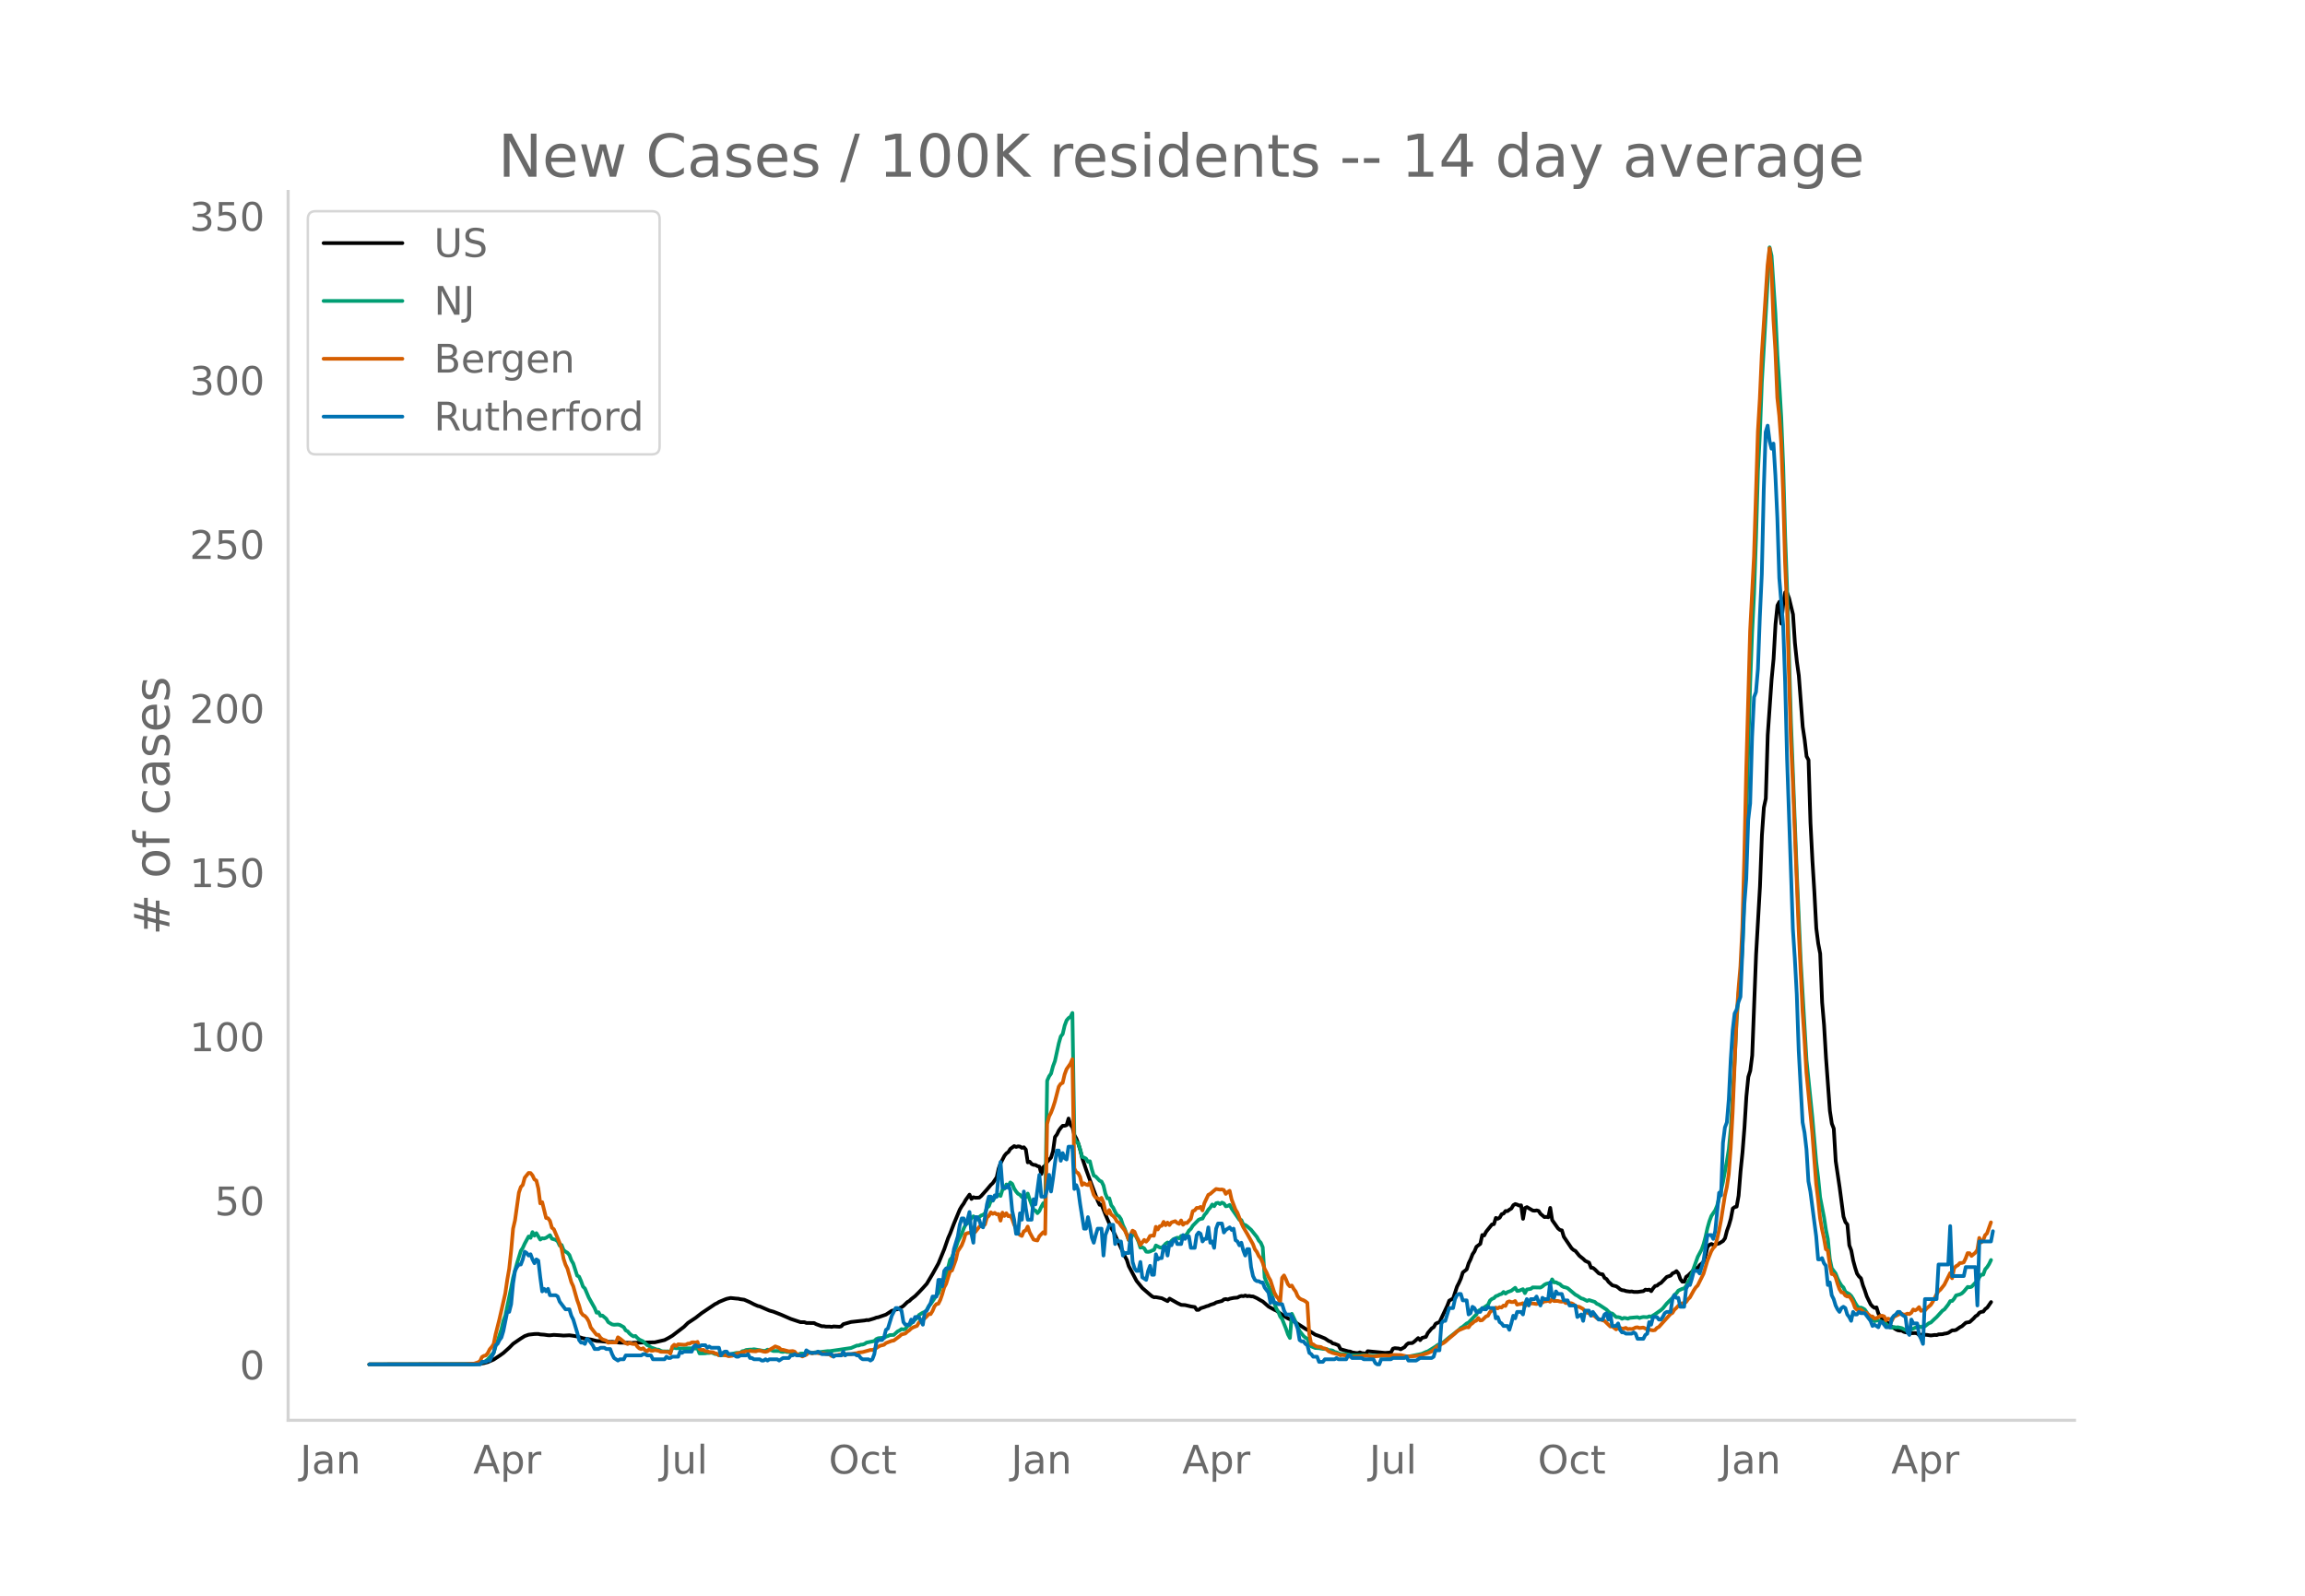 <svg height="864" viewBox="0 0 936 648" width="1248" xmlns="http://www.w3.org/2000/svg" xmlns:xlink="http://www.w3.org/1999/xlink"><defs><style>*{stroke-linecap:butt;stroke-linejoin:round}</style></defs><g id="figure_1"><path d="M0 648h936V0H0z" style="fill:#fff" id="patch_1"/><g id="axes_1"><path d="M117 576.72h725.4V77.76H117z" style="fill:none" id="patch_2"/><path clip-path="url(#p020075f0fa)" d="m149.973 554.04 41.807-.082 3.156-.156 1.577-.275 1.578-.43 2.366-1.01 2.367-1.558 1.577-1.113 2.367-2.125 1.577-1.604 1.578-1.089 1.578-1.076 1.577-.981 1.578-.56 2.367-.277 1.577-.032.789.195 1.578.11 1.577.226.79.027 1.577-.173 2.366.146 1.578.137 2.366-.126 1.578.21 1.578.28 2.366.726 2.367.387.788.098 2.367.6 1.577.083 2.367.233 1.578.084.788-.043 3.156.346 3.944.053.789.12.788-.143 8.677-.183 3.945-.914 1.577-.827 1.578-.931 4.733-3.614 1.577-1.56 3.156-2.096 2.366-1.852 5.522-3.72.789-.361.789-.508 2.366-.988.789-.293 1.577-.33 2.367.246.789.045.789.196 1.577.216 2.367 1.033 1.577.827 1.578.693.789.166 3.944 1.705 1.578.427 3.155 1.232 3.944 1.724 3.944 1.31 1.578.006.789.306 3.155.049.789.442 2.366.863.789-.029.789.16 1.577-.01.79.141.788-.198 2.366.138.79-.185.788-.864 3.155-.893 3.944-.444 1.578-.168.789-.173.789.037 2.366-.707.79-.325.788-.127 3.155-1.096 2.367-1.555.788-.144.79-.372.788-.088.789-.514.789-.325.789-.544 1.577-1.545.789-.433.789-.772 1.577-1.219 1.578-1.587 1.578-1.675 1.577-1.751 2.367-3.99 2.366-4.26 2.367-5.782 1.577-4.537.79-1.77 1.577-4.11 2.366-5.697.79-1.334.788-1.084.789-1.426 1.577-2.2.79 1.76.788-.706.789.221 1.578-.059.788-.655 2.367-2.658 1.578-1.882.788-.722 1.578-2.349.789-3.545.789-2.166 1.577-3.022.79-.964.788-.549.789-1.266 1.577-1.154.79.342.788-.232.789.088.789.524.788-.234.79.92.788 5.209.789-.271.789.932.789.344.788.062.79.46.788.194.789 3.015.789-2.834.789-.634.788-1.46 1.578-1.785.789-2.518.789-5.796.788-1.017.79-1.63.788-1.082.789-.84.789-.01.789-.247.788-2.686.79 2.593.788.92.789 3.21.789 1.394.788 2.044.79 2.606.788 3.167 1.578 4.717 1.577 4.324 3.156 8.426.789 1.633.788-.021 1.578 3.973 2.366 5.507.79 1.23 1.577 3.417 3.155 6.83.789 1.45.789 2.51 3.155 5.978 2.367 2.924 3.155 2.736.789.637.789.374.788-.042 1.578.303.789.131 2.366 1.177.79-1.017 3.154 1.789 1.578.755 1.578.076 2.366.568 1.578.233.789 1.154.788-.025.79-.63 1.577-.494.789-.323.788-.19.79-.393 1.577-.485.789-.485 2.366-.589.79-.634.788-.152.789.198.789-.33 1.577-.322 1.578-.135.789-.438.788-.227.79.102.788-.283.789.297.789-.132.789.183.788.028 1.578.72 1.578.93.788.417 2.367 2.059 2.366 1.307.79.34 3.155 2.226 1.577.96 1.578.639 5.522 3.573 1.577.842 2.367 1.505 1.577.555 2.367.985 1.577 1.057.79.27.788.687.789.153 1.578.64.788 1.538 3.156.89.788.08.79.346 1.577.246.789.019.789-.28.788.311.79.071.788.211.789-1.064 7.1.69 1.577-.125.789-.045.789-1.53.788-.225 1.578.137.789.326 1.577-.884.79-1.002.788-.59 1.578-.071.789-.575 1.577-1.431.789.84.789-.923 1.577-.422.79-1.583 1.577-1.874.789-.472.789-1.384.788-.401.79-.24 3.155-6.692.788-2.043 1.578-.903 1.578-4.79.788-1.525.79-1.783.788-2.473 1.578-1.24.789-2.483.788-1.603.79-2.048.788-1.172.789-1.877 1.577-1.19.79-3.577.788.174.789-1.516 2.366-2.938.79-.13.788-2.537.789.345.789-.446.789-1.422.788-.247.79-1.028.788.048.789-.607.789-.462.788-1.346.79-.462.788.236.789.387.789-.112.789 5.487.788-4.378.79-.385 2.366 1.396.788.075.79-.135.788.22.789 1.183 1.578 1.315.788-.062.79.13.788-3.805.789 4.964 2.366 3.356.79.648.788.154.789 2.618 3.155 4.666.789.695.789.41 1.577 1.938 1.578 1.276.789.785 1.577.739.79 2.062.788.051.789.637 1.578 1.58.788.309.79.107.788 1.47.789.432.789 1.14 1.577 1.424 1.578.39.789.526.789.7.788.349.79.08.788.286 1.578.214.789-.073.788.195 1.578.019 2.366-.336.79-.606.788.129.789-.131.789.626.789-1.178.788-.928.79-.137.788-.698.789-.392 2.366-2.453 1.578-.534.789-.941.789-.284.788-.604.79.978.788 2.258.789 1.065.789-.01.789-1.964.788-.545 1.578-1.549.789-.974.789-.496.788-.092.79-1.118.788-.616.789-.845.789-2.688.789-3.292.788-.774.79-.36.788.39 2.366-.613 1.578-.998.789-1.1.789-3.058.789-2.189.788-2.745.79-4.11.788-.547.789-.203.789-4.448.789-9.88.788-7.652.79-9.971.788-12.725.789-7.987.789-2.506.788-6.211 1.578-40.966 1.578-27.679.789-20.773.788-11.25.79-3.643.788-25.825 1.578-22.635.788-8.247.79-14.117.788-7.604.789-1.484.789 8.9.789-8.482.788-4.29.79.316.788 2.171 1.578 6.518.789 11.653.788 7.513.79 5.679 1.577 20.786.789 5.253.788 6.78.79 1.452.788 25.58.789 15.282.789 12.648.789 14.859.788 6.195.79 4.09.788 19.839.789 9.176.789 13.286 1.577 21.538.79 5.167.788 2.02.789 13.216 1.577 10.578 1.578 11.942.789 2.25.789.937.789 8.482.788 2.07.79 4.113.788 2.905.789 2.432.789 1.123.788.734.79 2.858.788 2.086.789 2.408 1.578 3.253.788.858.79.562.788-.214.789 2.584 2.366 3.297.79.414.788.079.789 1.703.789-.14 1.577 1.002.789.38.789.13.789-.03.788.49.79.242 1.577.03.789.31 1.577-.066.79.198.788.66.789-.175.789-.052 1.577.138 1.578.232 1.578-.216.788.06.79-.301 1.577-.063.789-.225.789-.098.788-.246 1.578-1.011.789.014.789-.184 1.577-1.107.79-.394 1.577-1.422 1.577-.278 1.578-1.454.789-.887.789-.467.789-.987.788-.331.79-.119.788-1.037.789-.56 1.577-2.263h0" style="fill:none;stroke:#000;stroke-linecap:round;stroke-width:1.5" id="line2d_1"/><path clip-path="url(#p020075f0fa)" d="m149.973 554.04 42.596-.105 2.367-.352.788-.329.79-.17.788-.471.789-.618 1.577-1.877.79-.77.788-2.646.789-2.066 1.578-4.836.788-3.4.79-2.109 2.366-11.329.788-4.06 1.578-5.85 1.578-5.132.789-1.196.788-1.727 1.578-2.895.789.553.789-2.336.789 1.45.788-1.02 1.578 2.605.789-.536.789.086.788-.274 1.578-1.062.789 1.451 1.578.45.788.626.79 1.685.788-.216.789 2.035.789.656.788.456.79.915.788 2.122.789 1.347 1.578 4.887.788.416.79 1.818.788 2.216.789.79 1.578 3.709 2.366 4.205.789 1.91.789-.193.788 1.447.79-.096 1.577 1.333.789 1.336 1.577.934.79.135 1.577-.096.789.184 1.577.888.79 1.32.788.372.789.925.789.654.788.473.79-.184.788.834.789.649 1.578.736 1.577 1.498.789.346.789.602 2.366.858.79.062.788.447.789.235 1.577.024.79-.021.788.42.789-1.809.789-.043.788.163.79-.035.788.141 1.578-.06 3.155-.04 1.578.125.789-.1.788 2.064 1.578-.013.789-.032.789-.143.788.002.79-.138.788.221.789.36.789.03.789.43 1.577.002 3.155-.403 2.367-.515 1.578-.018.788-.686.79-.114.788-.377 1.578-.157h.789l.788-.142 1.578.26 2.366.42.79-.025.788-.485 1.578.227.789.33 1.577-.025.789.017.789.294.789.075.788-.173.79.21.788.036 1.578.38.789.374.788.227.79-.076.788-.298 2.367-.026.788-.298.79-.17.788.218 1.578-.29.788.027 3.945-.463.788.016 8.677-1.282 2.367-.994.789-.021.788-.341.79-.048.788-.271.789-.521 3.155-.639.79-.787.788-.34 1.578-.178.788.096.79-.57.788-.248.789-.382 1.577-.061 1.578-1.426.789-.384.789-.559.789.146.788-.193.79-1.12.788-.405 2.366-2.29.79-.62.788-1.25 1.578-.961.789-.189.788-.896.79-1.514.788-.858 2.367-3.529.788-.902.79-2.283.788-1.495.789-2.08.789-1.524 1.577-6.2.79-.911.788-2.36.789-1.727.789-2.379 1.577-3.142.789-2.095.789-1.632.789-.534 1.577-2.116.79-.748.788.59.789.75.789-1.041.788-.622.79-.267.788-.655.789-2.183.789-.702.789-2.21.788.02.79-1.287.788-.433.789-.694.789.477.788-2.612.79-.338.788-1.723.789.686.789-1.499.789.577.788 1.894.79 1.214.788.916.789.42.789.936.788-.371.79.446.788-1.511.789 2.401 1.578 4.167.788.331.79 1.054.788-.902.789-1.72.789-1.414.789 1.613.788-51.356.79-1.78.788-1.118.789-2.974.789-2.102 1.577-7.22.79-2.78.788-.995.789-3.387.789-2.139.788-.926.79-.523.788-1.57.789 50.624.789 1.755.788.442.79 2.606.788 3.023.789.282.789.4.789 1.28.788-.204.79 3.288.788 2.514.789.407 1.578 1.685.788.363.79 1.583.788 3.352.789 1.885.789-.03.788 2.827.79 1.007.788 1.696.789 1.285.789.471.789 1.168.788 2.416.79 1.626 1.577 4.49.789-.518.788-1.927.79.014.788 1.267.789 1.75.789 2.465.789-.153.788.449.79 1.342.788.086.789-.147.789-.405.789-.238.788-1.818 1.578.816.789.09.789-.7.788-.904.79-.524.788.426.789-1.038.789-.704 1.577-.628.79.287.788-.986.789.343.789-.458.788-.666.79-1.37.788-.744.789-1.272 2.366-2.4.79-.344.788-.14.789-1.481.789-.857.788-1.28.79-.857.788-1.238.789.69.789-1.218.789-.146.788.497.79-.604.788.343.789 1.17.789-.156.789-.416.788 1.507 3.156 4.554.788.112.79 1.811.788.159.789.56 1.578 1.394 2.366 2.937.789 1.457.789.874.788 1.814.79 12.304.788 1.961 1.578 3.35 1.577 5.206.79 2.09.788 1.287.789 1.966.789 1.014 1.577 3.948.79 2.286.788 1.452.789-9.813 1.577 3.416.79 1.946.788 1.644 1.578 2.006.789.681.788.385.79 2.234.788.913 1.578.63 1.577.094 1.578.281 1.578.098.788.419.79.025.788.161.789.522.789.184 1.577.684 2.367.007 1.577.434 1.578.047 2.367.012 1.577-.108 2.367.235 2.366.103.789-.09.789.075 1.577-.067 3.945.294 1.577-.027 3.944.096 1.578-.132 3.944-.792.789-.197 1.577-.723.79-.243 1.577-.985 1.578-.993.788-.59 2.367-1.125 2.366-1.97 1.578-1.215 2.366-1.877.79-.772.788-.468 1.578-1.34.789-.365 2.366-2.519.789-.777.789-1.48 1.577-.828 2.367-1.62.789-1.707.788-.664.79-.301.788-.818.789-.244.789-.458.789-.214.788-.802.79.676.788-.618 1.578-.547 1.577-1.207.79 1.291.788-.096 1.578-.634.788 1.611.79-1.484 1.577-.244.789-.6 3.155.068.789-.446.789-.685.788-.401.79-.21.788.352.789-1.94.789 1.228.788-.045.79.46.788.278.789.79.789.413.789.161.788.298 3.156 2.652.789.404 1.577 1.09.789.2 1.578.828.788-.346 2.367.752.789.739.789.31 3.155 2.069.789.8.788.639.79.175 1.577 1.43.789.011.789.181.788.49.79-.35.788.082.789.238.789-.342 3.155-.277.789.344.789-.282.788-.15 1.578.108.789-.374.789.152 1.577-.99 2.367-1.661.789-.697 1.577-1.954 1.578-1.577.789-.74.789-1.26.788-.612.79-1.101 1.577-.724.789-.18.789-.942.788-1.62.79-1.33 1.577-4.514 1.577-4.404 1.578-2.953.789-2.197.789-2.964.789-3.557.788-2.793.79-2.115 1.577-2.34.789-1.93 1.577-6.103.79-3.462 1.577-8.525.789-4.87.788-8.196 1.578-27.845.789-15.952.789-11.057.789-6.915.788-11.614.79-23.024 1.577-58.17.789-26.52.788-20.477.79-15.698.788-22.634.789-27.198.789-15.156.789-20.92 3.155-54.733.789 3.427 1.577 23.704.79 16.645.788 11.796.789 13.573.789 19.817.788 28.261.79 21.638 1.577 53.963 2.366 61.32 1.578 35.468 2.366 40.444 2.367 23.147 1.578 18.245.788 6.39.79 7.9 1.577 8.062.789 5.142.788 3.785.79 8.08.788 3.737 1.578 2.16.789 2.01.788 1.607.79 1.25.788.768.789 1.783 1.578.9.788.752.79 1.245.788 1.546.789 1.232.789.833.788-.121.79.34.788.488.789 1.14.789 1.57.789.937.788.273.79.806.788-.272.789.008.789.217.788.397.79.203.788.578.789.717 1.578.765.788-.271.79.209.788-.098 1.578.333 1.577.813.79-.256.788-.078.789.068 1.577-.716 1.578-.526.789.336.789-.412.789.006 1.577-1.21.789-.276 1.578-1.511.788-.705 2.367-2.607.789-.51 1.577-2.012.79-1.353.788-.062.789-.914.789-1.338 1.577-.422.79-.41.788-.737 1.578-1.883.788.137.79-.21 1.577-1.67.789-.46.789-1.779.788-.973.79-.032.788-2.164.789-.885.789-1.239.788-1.652h0" style="fill:none;stroke:#009e73;stroke-linecap:round;stroke-width:1.5" id="line2d_2"/><path clip-path="url(#p020075f0fa)" d="m149.973 554.04 38.652-.071 3.944-.256 1.578-.53.789-.49.788-1.665.79-.45.788-.204.789-.96.789-1.541.788-.92.79-1.163.788-3.932 1.578-6.27 2.366-10.394.789-5.473.789-4.503.789-7.372.788-8.925.79-3.39 1.577-11.252.789-2.277.789-.837.788-2.92 1.578-1.961.789.05.789.95.789 1.665.788.45.79 3.195.788 6.065.789-.5 1.577 6.423.79.112.788 1.082.789 2.768.789.602 1.577 3.717.79 1.91.788 2.317.789 4.054.789 2.39.788 1.592 1.578 5.514.789 1.705 1.578 5.555.788 2.185.79 2.86.788 1.04.789.41.789.857.789 1.389.788 2.389 1.578 2.022.789.98.789-.01.788 1.174.79.653 1.577.552.789.817.789-.113 2.366.02.789-2.092.789.51 2.366 1.89.789.326.789-.48.789.337.788.153.79-.143.788 1.185.789.725.789.275.789-.347.788.848.79.418.788-.755.789.49h.789l.788-.225 1.578.276.789.378 3.155.081.789.674.789-2.869.789-.745.788.52.79-.674 2.366.194.789-.06.788-.41.79-.01.788-.5.789-.03.789.112.789-.286.788 2.89.79.418.788-.092.789.562.789.01.788.327 1.578.102.789.429.789.174.789.633.788-.245.79.03 1.577.307.789.275 1.577-.204 2.367-1.072.789.02.788-.449.79-.092.788-.265.789.234.789-.398.789.164 1.577.081.789-.275.789-.092 1.577.46.79.101.788-.204.789-.592 1.578-.899.788-.52 1.578.582.789.776.789.04 2.366.623 1.578-.112.789.235.788 1 .79.164 1.577.786.789-.398.789-.266.788-.806.79-.072.788.317.789-.235.789-.02 1.577.255 1.578-.153.789.367 1.577.204.79.623.788-.05.789-.246.789-.04.788-.235.79.102.788-.01.789-.266 2.366.02 1.578-.347.789-.04.789-.307 1.577-.163 3.156-.868.788.01.79-.255 1.577-1.021.789-.45 1.577-.388.79-.694 2.366-.899.788-.112 2.367-1.746.789-.735 1.577-.388.79-.746.788-.54.789-.746.789-.46 1.577-.612.79-1.369 1.577-1.245.789-.45.788-.765.79-.95.788.01.789-1.276.789-1.869.789-.929.788-.153.79-1.573.788-2.267.789-2.767.789-1.46 1.577-5.064.79-.358 1.577-4.34.789-3.44 1.577-2.42.789-1.981.789-2.635.789-.357 1.577-.266.79-2.001.788 1.807 1.578-2.042.788-.664.79.235.788-.592.789-2.798.789-.704.789-1.42.788.613.79-.398.788.572.789-.082.789 2.675.788-3.257.79 1.348.788-1.103.789 1.215.789-.266.789 1.359.788 2.256 1.578 3.42.789.848.789.388.788-1.878.79-.368.788-1.562.789 2.358 1.578 2.9.788.256.79.132.788-1.725 1.578-1.634.789.694.788-44.642.79-3.022.788-1.542.789-2.053.789-2.45 1.577-6.076.79-1.164.788-.388.789-3.38.789-2.164 1.577-2.237.789-1.838.789 44.336.789 1.522.788.418.79 1.552.788 3.278.789-.704.789.5.789.235.788-1.103 1.578 5.014.789 1.164.789.224.789.644.788-.766.79 1.848.788 3.584.789 1.031.789-1.51.788 1.827.79.541.788.899.789 1.44.789.387.789 1.195 1.577 1.98.789 1.655.789 2.134.789-2.113.788-1.583.79.439.788 2.022.789 1.337.789 2.053 1.577-2.094.79.715.788-.858.789-1.47.789-.153.789.082.788-3.635.79 1.072.788-1.318.789-.163.789-1.603.788 1.358.79-1.062.788 1 .789-1.061 1.578-.52.788.734.79.368.788-1.389.789 1.756.789-.786.788.092 1.578-1.715.789-3.145.789-.307.789-.99.788.02.79-.418.788 1.419.789-2.971 1.577-3.34.79-.398 1.577-1.358.789-.633 1.577.256.79-.072.788.225.789 1.582.789-.776.789-.48.788 3.503 1.578 4.125.789 1.256 1.577 4.135.79 1.716 1.577 2.675 2.366 4.258.79 2.093.788 1.052.789 1.644.789.98.788 1.757.79 2.47.788 1.481.789 1.869.789 1.358 1.577 4.911.79 1.501.788.899.789 1.603.789-9.935.789-.99.788 1.592.79 1.95.788.91.789-.338.789 1.389.788 1.031.79 1.88.788.928.789.43.789.295.789.45.788.633.79 12.804.788 3.86.789.153.789.623.788.327 1.578.153.789.46.789.132.789.429.788.725 1.578.653 2.367.562.788.408.79-.132 1.577.214 1.577.49.79.082 3.155-.204.788-.215 2.367-.122.789.275 1.577.133 3.156-.408 1.577-.03 1.578.101 1.578-.306 3.155.01 2.366.51 1.578.062 2.366-.174 1.578-.214 3.155-.98 1.578-.674.789-.592 1.577-1.46.79-.338.788-.592.789-.388.789-.541 1.577-1.41 2.367-1.95.789-.827.788-.52 2.367-.98.789-.266.789.102.788-1.133.79-.552.788-.745.789-.296.789-1.072.788.98.79-.102 1.577-1.532.789-.265.789-1.44.788-.684.79-.5.788-.685.789.307.789-.5.789.163.788-.797.79.153.788-1.572.789-.296.789.286.788.01.79-.44.788 1.492.789-.215.789-.071.789-.307.788 1.256.79-.806 1.577-.358.789-.02 1.577.265.79-.316.788-.03.789-.225.789-.5.788-.062.79-.204.788.378.789-1.032.789.756 1.577-.01.79.214.788.082.789-.174.789.715 1.577.04.79.062.788.378.789.766.789.224.788.072 1.578.868.789 1.062.789.439.788.214.79.715.788.122.789.388.789.705.789.541.788.051.79.358.788.224 2.366 2.308.79-.082 1.577 1.246.789-.541.789-.123.788.388.79-.092.788-.234.789.52.789-.122.789.081.788-.224.79-.409.788-.092.789.297 1.577-.194 1.578.755 2.367.398.788-.122.79-.868.788-.398 4.733-5.27.789-.428.789-1.297.788-.715.79-.867 1.577-1.042.789.02.789-.51.788-1.113.79-.786 1.577-2.86.789-1.184.788-.796 2.367-4.759 1.578-5.268 1.577-3.89.789-1.267.789-.817.789-2.93.788-3.41.79-4.034 1.577-10.068.789-3.503.789-5.299.788-10.589.79-14.346 1.577-38.087.789-11.988.789-9.19.788-15.806.79-28.202.788-35.616 1.578-56.773 1.577-30.112 1.578-50.748.789-13.336.789-17.828 2.366-36.412.789-6.893.789 8.465.788 20.412.79 12.457.788 19.32.789 7.249.789 10.854.789 20.412.788 28.53.79 18.215 1.577 54.241.789 16.552 2.366 60.01 1.578 32.9.789 11.63.788 13.478 2.367 24.394 1.578 20.728.788 6.361.79 7.577.788 4.493.789 3.594.789 4.564.788.531.79 5.606.788 3.952.789.081.789 1.154.789 2.665.788 2.247.79 1.286.788.082.789 1.195.789.418.789-.153.788 1.072.79 1.41.788 2.225.789.797.789-.123.788.051 1.578 1.41.789-.062 1.578 1.43.788.03.79.838.788-.133.789-.368.789-.561.788-.051.79.275.788 1.563.789-.664.789.286.789.45.788-1.471 2.367-1.154.789-.164.788.44.79-.082.788-.337.789.194.789-.541.789-1.348.788.378.79-.49.788-.838.789 1.511.789-.306.789.143.788-.909 1.578-1.347.789-1.205 1.577-3.115.79-1.215.788-.664 1.578-1.98 2.366-4.749.789 2.104.789-4.003.789-.868.788-.429.79-.867.788-.041.789-.245.789-1.634.789-2.104.788.031.79 1.093 1.577-1.318.789-1.102.789-4.881.788 1.817.79-.857.788-2.053.789-.776 1.577-4.452h0" style="fill:none;stroke:#d55e00;stroke-linecap:round;stroke-width:1.5" id="line2d_3"/><path clip-path="url(#p020075f0fa)" d="M149.973 554.04h44.963l.788-1.04h1.578l.789-.52h.789l1.577-3.12.79-3.12.788-.521.789-1.56.789-1.04.788-2.6 1.578-7.801h.789l.789-3.12.788-8.322.79-5.2.788-1.56.789-1.04h.789l.789-2.08.788-3.121.79.52.788 1.04.789-.52.789 2.08.789 1.56.788-1.56.79.52.788 6.76.789 5.722.789-1.04.788 1.04.79-1.04.788 2.6h2.367l.788.52.79 2.08 2.366 3.12h1.577l.79 2.6.788 1.56 1.578 5.202.788 3.12.79 1.04h.788l.789.52.789-2.08.789.52 1.577 2.08.789 1.56h1.578l.788-.52h1.578l.789.52h1.578l.788 2.08.79 1.56 1.577 1.04.789-.52h1.577l.79-1.56h6.31l.789-.52h.788l.79.52h1.577l.789 1.56h4.733l.788-1.04.79.52h.788l.789-.52h2.366l.79-2.08.788.52.789-.52h3.155l.789-2.08.789-.52.789.52h.788l.79-.52h1.577l.789 1.04.788-.52.79.52h3.155l.788 3.12.79-1.04.788-.52h.789l.789 1.04h1.577l1.578 1.04h.789l.789-.52h2.366l.789-.52.789 1.56h.789l.788.52h2.367l.789.52h.788l.79-.52.788.52.789-.52h3.155l.789.52 1.578-1.04h2.366l.789-1.04h.789l.789-.52.788.52h3.156l.789-2.08 1.577 1.04h2.367l.788-.52 1.578 1.04h3.944l.789 1.04.789-.52h2.366l.79-1.56.788 1.56.789-.52h3.155l.789.52h.789l.788 1.04.79.52h2.366l.789.52.788-.52.79-2.08.788-4.68.789-1.04h1.578l.788-1.04.79-3.12.788-.52 1.578-5.201 1.577-3.12h.79l1.577 1.04.789 4.68.788 1.04h1.578l.789-2.08.789 1.04.788-2.08h1.578l1.578 3.12.789-5.2.788-.52 1.578-3.12.789-2.601h1.578l.788-6.76h.79l.788 2.6.789-6.241.789-1.04h1.577l.79-2.08.788-5.721 1.578-5.201.788-4.68.79-2.6h.788l.789 2.6.789-2.08.788-3.121.79 8.84.788 3.641.789-10.4h.789l.789 1.04.788 2.6.79.52.788-4.16.789-5.201.789-3.12h.789l.788 1.56.79-2.08.788.52.789-9.362.789-4.68.788 10.4h1.578l.789-1.04.789 2.08.789 8.322.788 3.64.79 5.72h.788l.789-8.32.789 2.6.788-11.441.79 6.76.788 4.681h1.578l.789-8.32.788 2.08 1.578-11.962.789 8.841h1.578l.788-3.12.79-5.72.788 6.76.789-5.2.789-6.241.788-5.201h.79l.788 4.16.789-3.12.789 2.08.789.52.788-5.2h1.578l.789 17.162.789-1.56.788 2.08.79 5.72 1.577 9.882h.789l.789-4.68.788 3.64.79 4.68.788 2.08.789-3.12.789-2.6h1.577l.79 10.92.788-8.32 1.578-4.16h1.577l.79 7.8.788-1.56.789.52h.789l.788 5.72.79-1.04h1.577l.789-7.28.788 10.921.79 2.6.788 1.04h.789l.789-3.64.789 6.24 1.577 1.041.789-3.64.789-2.08.789 3.64h.789l.788-8.321.79 2.08.788-.52h.789l.789-4.68h.788l.79 3.64.788-5.2.789 1.04.789-2.08.789-.52.788 2.08h1.578l.789-3.641.789 1.56.788-1.04h.79l.788 4.68h1.578l.789-5.2.788-1.04.79.52.788 3.12.789-1.04h.789l.788-4.68.79 6.24.788-.52.789 2.6.789-7.8.789-2.08h1.577l.79 3.64.788-1.04 1.578-1.04h0l.788 1.04.79-.52.788 4.68.789.52.789 1.56.788-1.04.79 3.12.788 2.08.789-2.6h.789l.789 7.281.788 3.64.79 1.561.788.52h.789l.789.52h.788l.79 2.08 1.577 2.08.789 4.161.789-2.08.788 2.08h.79l.788.52h1.578l.789 2.6.788 1.56h1.578l.789 1.04.789 1.561.788 1.04.79 2.08.788 4.68.789.52h.789l.789 1.041.788.52.79 3.12.788.52.789 1.04h1.577l.79 2.08h1.577l.789-1.04h3.944l.789-.52.789.52h3.155l.789-1.56h.788l.79 1.04h3.943l.79.52h3.943l.79 1.56.788.521h.789l.789-2.08h3.944l.789-.52h4.732l.79-.52.788 1.56h3.155l1.578-1.04h4.733l.789-.52.789-2.6h1.577l.789-10.922.789-1.04h.789l1.577-5.2h1.578l.789-3.641.789-1.56.788-.52h.79l.788 2.6h1.578l.789 5.72.788-.52.79-2.6.788.52.789 1.56h1.577l.79-1.56.788.52h.789l.789-1.04.789.52h1.577l.789 4.16.789-.52.789 2.081.789.52.788 1.04h1.578l.789 1.56.789-2.6.788-3.12.79 1.04.788-2.6h1.578l.789 1.04.788-4.16.79-2.081.788 2.6.789-2.6h1.577l.79-1.04.788 2.08.789 1.56.789-3.12.789.52h1.577l.789-6.76.789 5.72.789.52.788-2.6.79 1.04h1.577l.789 2.6h1.577l.79 2.08h2.366l.789 4.68 1.577-1.04.789 2.601.789-4.16h1.577l.79 2.08.788-1.56 2.367 3.12h1.577l.789-2.08.789-.52.789 2.6.788-2.08.79 4.68h1.577l.789-1.04.789 2.6.788 1.04h.79l.788.52h2.367l.788-.52.79.52.788 2.08h2.366l.79-1.56.788-.52.789-4.68.789 1.04.789-3.12h1.577l.789 1.04h.789l.789-1.04.788-1.56.79-.52h1.577l.789-5.201.789-1.56.788 1.04h.79l.788 3.64h1.578l.789-7.28.788-1.56h.79l.788-2.601.789-3.12h1.577l.79 1.04 1.577-5.2 1.578-10.402h1.577l.789 1.56.789-3.12 1.577-15.602.79 1.04.788-21.322.789-6.241.789-2.08.789-9.361.788-16.122.79-11.962.788-6.76.789-1.56.789-3.12.789-2.081 1.577-37.444.789-10.402.789-23.922.789-6.761.788-27.043.79-16.122.788-2.08.789-9.361.789-21.323.789-17.162.788-34.324.79-23.403.788-2.6.789 6.24.789 3.121.788-2.08.79 13.002.788 17.161.789 24.443 1.578 19.242.788 22.883.79 31.204 1.577 45.765.789 23.403.789 11.961.788 14.562.79 22.882 1.577 29.124.789 4.16.788 6.761.79 13.001.788 4.16 2.367 18.203.788 9.361h.79l.788-.52.789 2.08.789 1.04.788 7.801.79-1.04.788 5.2.789 1.56.789 2.601.789 1.56.788 1.04.79-1.56.788-.52.789.52.789 2.6.789 1.04.788 1.561.79-3.64.788 1.04h.789l.789-1.04.788.52h1.578l2.367 3.12.788 2.08.79-.52 1.577 1.04.789-2.08h.788l1.578 2.08h1.578l.789-3.64.788-1.04.79-.52.788-1.04h.789l.789 1.04 1.577 1.04.79 6.24.788 1.04.789-6.24.789 1.56h1.577l.79 4.68.788 1.56.789 2.081.789-18.202h4.732l.79-14.042h3.943l.79-15.601.788 20.282h4.733l.789-3.64h3.944l.789 15.601.789-26.003h4.732l.79-4.16h0" style="fill:none;stroke:#0072b2;stroke-linecap:round;stroke-width:1.5" id="line2d_4"/><path d="M117 576.72V77.76" style="fill:none;stroke:#d3d3d3;stroke-linecap:square;stroke-linejoin:miter;stroke-width:1.25" id="patch_3"/><path d="M117 576.72h725.4" style="fill:none;stroke:#d3d3d3;stroke-linecap:square;stroke-linejoin:miter;stroke-width:1.25" id="patch_4"/><g id="matplotlib.axis_1"><g id="xtick_1"><g style="fill:#696969" transform="matrix(.16 0 0 -.16 121.864 598.378)" id="text_1"><defs><path d="M9.813 72.906h9.859V5.078q0-13.187-5-19.14-5-5.954-16.094-5.954h-3.75v8.297h3.078q6.531 0 9.219 3.672Q9.813-4.39 9.813 5.078z" id="DejaVuSans-74"/><path d="M34.281 27.484q-10.89 0-15.093-2.484-4.204-2.484-4.204-8.5 0-4.781 3.157-7.594 3.156-2.797 8.562-2.797 7.485 0 12 5.297 4.516 5.297 4.516 14.078v2zm17.922 3.72V0H43.22v8.297Q40.14 3.328 35.547.953q-4.594-2.375-11.234-2.375-8.391 0-13.36 4.719Q6 8.016 6 15.922q0 9.219 6.172 13.906 6.187 4.688 18.437 4.688h12.61v.89q0 6.203-4.078 9.594-4.078 3.39-11.453 3.39-4.688 0-9.141-1.124-4.438-1.125-8.531-3.375v8.312q4.921 1.906 9.562 2.844 4.64.953 9.031.953 11.875 0 17.735-6.156 5.86-6.14 5.86-18.64z" id="DejaVuSans-97"/><path d="M54.89 33.016V0h-8.984v32.719q0 7.765-3.031 11.61-3.031 3.858-9.078 3.858-7.281 0-11.484-4.64-4.204-4.625-4.204-12.64V0H9.08v54.688h9.03v-8.5q3.235 4.937 7.594 7.374Q30.078 56 35.797 56q9.422 0 14.25-5.828 4.844-5.828 4.844-17.156z" id="DejaVuSans-110"/></defs><use xlink:href="#DejaVuSans-74"/><use x="29.492" xlink:href="#DejaVuSans-97"/><use x="90.771" xlink:href="#DejaVuSans-110"/></g></g><g id="xtick_2"><g style="fill:#696969" transform="matrix(.16 0 0 -.16 192.139 598.378)" id="text_2"><defs><path d="M34.188 63.188 20.797 26.906h26.812zm-5.579 9.718h11.188L67.578 0h-10.25l-6.64 18.703h-32.86L11.188 0H.78z" id="DejaVuSans-65"/><path d="M18.11 8.203v-29H9.077v75.484h9.031v-8.296q2.844 4.875 7.157 7.234Q29.594 56 35.594 56q9.968 0 16.187-7.906 6.235-7.907 6.235-20.797T51.78 6.484q-6.218-7.906-16.187-7.906-6 0-10.328 2.375-4.313 2.375-7.157 7.25zm30.578 19.094q0 9.906-4.079 15.547-4.078 5.64-11.203 5.64-7.14 0-11.218-5.64-4.079-5.64-4.079-15.547 0-9.906 4.078-15.547 4.079-5.64 11.22-5.64 7.124 0 11.202 5.64t4.078 15.547z" id="DejaVuSans-112"/><path d="M41.11 46.297q-1.516.875-3.297 1.281Q36.03 48 33.89 48q-7.625 0-11.703-4.953-4.079-4.953-4.079-14.234V0H9.08v54.688h9.03v-8.5q2.844 4.984 7.375 7.39Q30.031 56 36.531 56q.922 0 2.047-.125 1.125-.11 2.484-.36z" id="DejaVuSans-114"/></defs><use xlink:href="#DejaVuSans-65"/><use x="68.408" xlink:href="#DejaVuSans-112"/><use x="131.885" xlink:href="#DejaVuSans-114"/></g></g><g id="xtick_3"><g style="fill:#696969" transform="matrix(.16 0 0 -.16 268.11 598.378)" id="text_3"><defs><path d="M8.5 21.578v33.11h8.984V21.922q0-7.766 3.016-11.656 3.031-3.875 9.094-3.875 7.265 0 11.484 4.64 4.234 4.64 4.234 12.656v31h8.985V0h-8.984v8.406Q42.047 3.422 37.718 1q-4.313-2.422-10.032-2.422-9.421 0-14.312 5.86Q8.5 10.296 8.5 21.578zM31.11 56z" id="DejaVuSans-117"/><path d="M9.422 75.984h8.984V0H9.422z" id="DejaVuSans-108"/></defs><use xlink:href="#DejaVuSans-74"/><use x="29.492" xlink:href="#DejaVuSans-117"/><use x="92.871" xlink:href="#DejaVuSans-108"/></g></g><g id="xtick_4"><g style="fill:#696969" transform="matrix(.16 0 0 -.16 336.5 598.378)" id="text_4"><defs><path d="M39.406 66.219q-10.75 0-17.078-8.016-6.312-8-6.312-21.828 0-13.766 6.312-21.781 6.328-8 17.078-8 10.735 0 17.016 8 6.281 8.015 6.281 21.781 0 13.828-6.281 21.828-6.281 8.016-17.016 8.016zm0 8q15.328 0 24.5-10.281 9.188-10.282 9.188-27.563 0-17.234-9.188-27.516-9.172-10.28-24.5-10.28-15.375 0-24.593 10.25-9.204 10.265-9.204 27.546t9.204 27.563q9.218 10.28 24.593 10.28z" id="DejaVuSans-79"/><path d="M48.781 52.594v-8.407q-3.812 2.11-7.64 3.157-3.828 1.047-7.735 1.047-8.75 0-13.593-5.547-4.829-5.532-4.829-15.547 0-10.016 4.829-15.563 4.843-5.53 13.593-5.53 3.907 0 7.735 1.046 3.828 1.047 7.64 3.156V2.094Q45.016.344 40.984-.531q-4.015-.89-8.562-.89-12.36 0-19.64 7.765-7.266 7.765-7.266 20.953 0 13.375 7.343 21.031Q20.22 56 33.016 56q4.14 0 8.093-.86 3.953-.843 7.672-2.546z" id="DejaVuSans-99"/><path d="M18.313 70.219V54.688h18.5v-6.985h-18.5V18.016q0-6.688 1.828-8.594 1.828-1.906 7.453-1.906h9.218V0h-9.218q-10.407 0-14.36 3.875-3.953 3.89-3.953 14.14v29.688H2.687v6.984h6.594V70.22z" id="DejaVuSans-116"/></defs><use xlink:href="#DejaVuSans-79"/><use x="78.711" xlink:href="#DejaVuSans-99"/><use x="133.691" xlink:href="#DejaVuSans-116"/></g></g><g id="xtick_5"><g style="fill:#696969" transform="matrix(.16 0 0 -.16 410.572 598.378)" id="text_5"><use xlink:href="#DejaVuSans-74"/><use x="29.492" xlink:href="#DejaVuSans-97"/><use x="90.771" xlink:href="#DejaVuSans-110"/></g></g><g id="xtick_6"><g style="fill:#696969" transform="matrix(.16 0 0 -.16 480.059 598.378)" id="text_6"><use xlink:href="#DejaVuSans-65"/><use x="68.408" xlink:href="#DejaVuSans-112"/><use x="131.885" xlink:href="#DejaVuSans-114"/></g></g><g id="xtick_7"><g style="fill:#696969" transform="matrix(.16 0 0 -.16 556.029 598.378)" id="text_7"><use xlink:href="#DejaVuSans-74"/><use x="29.492" xlink:href="#DejaVuSans-117"/><use x="92.871" xlink:href="#DejaVuSans-108"/></g></g><g id="xtick_8"><g style="fill:#696969" transform="matrix(.16 0 0 -.16 624.42 598.378)" id="text_8"><use xlink:href="#DejaVuSans-79"/><use x="78.711" xlink:href="#DejaVuSans-99"/><use x="133.691" xlink:href="#DejaVuSans-116"/></g></g><g id="xtick_9"><g style="fill:#696969" transform="matrix(.16 0 0 -.16 698.492 598.378)" id="text_9"><use xlink:href="#DejaVuSans-74"/><use x="29.492" xlink:href="#DejaVuSans-97"/><use x="90.771" xlink:href="#DejaVuSans-110"/></g></g><g id="xtick_10"><g style="fill:#696969" transform="matrix(.16 0 0 -.16 767.979 598.378)" id="text_10"><use xlink:href="#DejaVuSans-65"/><use x="68.408" xlink:href="#DejaVuSans-112"/><use x="131.885" xlink:href="#DejaVuSans-114"/></g></g></g><g id="matplotlib.axis_2"><g id="ytick_1"><g style="fill:#696969" transform="matrix(.16 0 0 -.16 97.32 560.119)" id="text_11"><defs><path d="M31.781 66.406q-7.61 0-11.453-7.5Q16.5 51.422 16.5 36.375q0-14.984 3.828-22.484 3.844-7.5 11.453-7.5 7.672 0 11.5 7.5 3.844 7.5 3.844 22.484 0 15.047-3.844 22.531-3.828 7.5-11.5 7.5zm0 7.813q12.266 0 18.735-9.703 6.468-9.688 6.468-28.141 0-18.406-6.468-28.11-6.47-9.687-18.735-9.687-12.25 0-18.718 9.688-6.47 9.703-6.47 28.109 0 18.453 6.47 28.14Q19.53 74.22 31.78 74.22z" id="DejaVuSans-48"/></defs><use xlink:href="#DejaVuSans-48"/></g></g><g id="ytick_2"><g style="fill:#696969" transform="matrix(.16 0 0 -.16 87.14 493.488)" id="text_12"><defs><path d="M10.797 72.906h38.719v-8.312H19.828v-17.86q2.14.735 4.281 1.094 2.157.36 4.313.36 12.203 0 19.328-6.688 7.14-6.688 7.14-18.11 0-11.765-7.328-18.296-7.328-6.516-20.656-6.516-4.593 0-9.36.781-4.75.782-9.827 2.344v9.922q4.39-2.39 9.078-3.563 4.687-1.171 9.906-1.171 8.453 0 13.375 4.437 4.938 4.438 4.938 12.063 0 7.609-4.938 12.047-4.922 4.453-13.375 4.453-3.953 0-7.89-.875-3.922-.875-8.016-2.735z" id="DejaVuSans-53"/></defs><use xlink:href="#DejaVuSans-53"/><use x="63.623" xlink:href="#DejaVuSans-48"/></g></g><g id="ytick_3"><g style="fill:#696969" transform="matrix(.16 0 0 -.16 76.96 426.858)" id="text_13"><defs><path d="M12.406 8.297h16.11v55.625l-17.532-3.516v8.985l17.438 3.515h9.86V8.296H54.39V0H12.406z" id="DejaVuSans-49"/></defs><use xlink:href="#DejaVuSans-49"/><use x="63.623" xlink:href="#DejaVuSans-48"/><use x="127.246" xlink:href="#DejaVuSans-48"/></g></g><g id="ytick_4"><g style="fill:#696969" transform="matrix(.16 0 0 -.16 76.96 360.227)" id="text_14"><use xlink:href="#DejaVuSans-49"/><use x="63.623" xlink:href="#DejaVuSans-53"/><use x="127.246" xlink:href="#DejaVuSans-48"/></g></g><g id="ytick_5"><g style="fill:#696969" transform="matrix(.16 0 0 -.16 76.96 293.596)" id="text_15"><defs><path d="M19.188 8.297h34.421V0H7.33v8.297q5.609 5.812 15.296 15.594 9.703 9.797 12.188 12.64 4.734 5.313 6.609 9 1.89 3.688 1.89 7.25 0 5.813-4.078 9.469-4.078 3.672-10.625 3.672-4.64 0-9.797-1.61-5.14-1.609-11-4.89v9.969Q13.767 71.78 18.938 73q5.188 1.219 9.485 1.219 11.328 0 18.062-5.672 6.735-5.656 6.735-15.125 0-4.5-1.688-8.531-1.672-4.016-6.125-9.485-1.218-1.422-7.765-8.187-6.532-6.766-18.453-18.922z" id="DejaVuSans-50"/></defs><use xlink:href="#DejaVuSans-50"/><use x="63.623" xlink:href="#DejaVuSans-48"/><use x="127.246" xlink:href="#DejaVuSans-48"/></g></g><g id="ytick_6"><g style="fill:#696969" transform="matrix(.16 0 0 -.16 76.96 226.966)" id="text_16"><use xlink:href="#DejaVuSans-50"/><use x="63.623" xlink:href="#DejaVuSans-53"/><use x="127.246" xlink:href="#DejaVuSans-48"/></g></g><g id="ytick_7"><g style="fill:#696969" transform="matrix(.16 0 0 -.16 76.96 160.335)" id="text_17"><defs><path d="M40.578 39.313Q47.656 37.797 51.625 33q3.984-4.781 3.984-11.813 0-10.78-7.422-16.703-7.421-5.906-21.093-5.906-4.578 0-9.438.906-4.86.907-10.031 2.72v9.515q4.094-2.39 8.969-3.61 4.89-1.218 10.218-1.218 9.266 0 14.125 3.656 4.86 3.656 4.86 10.64 0 6.454-4.516 10.079-4.515 3.64-12.562 3.64h-8.5v8.11h8.89q7.266 0 11.125 2.906 3.86 2.906 3.86 8.375 0 5.61-3.985 8.61-3.968 3.015-11.39 3.015-4.063 0-8.703-.89-4.641-.876-10.203-2.72v8.782q5.624 1.562 10.53 2.344 4.907.78 9.25.78 11.235 0 17.766-5.109 6.547-5.093 6.547-13.78 0-6.063-3.468-10.235-3.47-4.172-9.86-5.782z" id="DejaVuSans-51"/></defs><use xlink:href="#DejaVuSans-51"/><use x="63.623" xlink:href="#DejaVuSans-48"/><use x="127.246" xlink:href="#DejaVuSans-48"/></g></g><g id="ytick_8"><g style="fill:#696969" transform="matrix(.16 0 0 -.16 76.96 93.705)" id="text_18"><use xlink:href="#DejaVuSans-51"/><use x="63.623" xlink:href="#DejaVuSans-53"/><use x="127.246" xlink:href="#DejaVuSans-48"/></g></g><g style="fill:#696969" transform="matrix(0 -.2 -.2 0 68.8 379.813)" id="text_19"><defs><path d="M51.125 44H36.922l-4.11-16.313h14.313zm-7.328 27.781-5.078-20.265h14.265L58.11 71.78h7.813L60.89 51.516h15.234V44h-17.14l-4-16.313h15.53V20.22H53.079L48 0h-7.813l5.032 20.219H30.906L25.875 0h-7.86l5.079 20.219H7.719v7.468h17.187L29 44H13.281v7.516h17.625l4.985 20.265z" id="DejaVuSans-35"/><path d="M30.61 48.39q-7.22 0-11.422-5.64-4.204-5.64-4.204-15.453 0-9.813 4.172-15.453 4.188-5.64 11.453-5.64 7.188 0 11.375 5.655 4.203 5.672 4.203 15.438 0 9.719-4.203 15.406-4.187 5.688-11.375 5.688zm0 7.61q11.718 0 18.406-7.625 6.703-7.61 6.703-21.078 0-13.422-6.703-21.078-6.688-7.64-18.407-7.64-11.765 0-18.437 7.64-6.656 7.656-6.656 21.078 0 13.469 6.656 21.078Q18.844 56 30.609 56z" id="DejaVuSans-111"/><path d="M37.11 75.984V68.5h-8.594q-4.828 0-6.72-1.953-1.874-1.953-1.874-7.031v-4.828h14.797v-6.985H19.922V0H10.89v47.703H2.297v6.984h8.594V58.5q0 9.125 4.25 13.297 4.25 4.187 13.468 4.187z" id="DejaVuSans-102"/><path d="M44.281 53.078v-8.5q-3.797 1.953-7.906 2.922-4.094.984-8.5.984-6.688 0-10.031-2.047-3.344-2.046-3.344-6.156 0-3.125 2.39-4.906 2.391-1.781 9.626-3.39l3.078-.688q9.562-2.047 13.593-5.781 4.032-3.735 4.032-10.422 0-7.625-6.032-12.078-6.03-4.438-16.578-4.438-4.39 0-9.156.86Q10.688.296 5.422 2v9.281q4.984-2.594 9.812-3.89 4.829-1.282 9.579-1.282 6.343 0 9.75 2.172 3.421 2.172 3.421 6.125 0 3.656-2.468 5.61-2.453 1.953-10.813 3.765l-3.125.735q-8.344 1.75-12.062 5.39-3.704 3.64-3.704 9.985 0 7.718 5.47 11.906Q16.75 56 26.811 56q4.97 0 9.36-.734 4.406-.72 8.11-2.188z" id="DejaVuSans-115"/><path d="M56.203 29.594v-4.39H14.891q.593-9.282 5.593-14.142 5-4.859 13.938-4.859 5.172 0 10.031 1.266 4.86 1.265 9.656 3.812v-8.5Q49.266.734 44.187-.344 39.11-1.422 33.892-1.422q-13.094 0-20.735 7.61-7.64 7.625-7.64 20.625 0 13.421 7.25 21.296Q20.016 56 32.328 56q11.031 0 17.453-7.11 6.422-7.093 6.422-19.296zm-8.984 2.64q-.094 7.36-4.125 11.75-4.032 4.407-10.672 4.407-7.516 0-12.031-4.25-4.516-4.25-5.203-11.97z" id="DejaVuSans-101"/></defs><use xlink:href="#DejaVuSans-35"/><use x="83.789" xlink:href="#DejaVuSans-32"/><use x="115.576" xlink:href="#DejaVuSans-111"/><use x="176.758" xlink:href="#DejaVuSans-102"/><use x="211.963" xlink:href="#DejaVuSans-32"/><use x="243.75" xlink:href="#DejaVuSans-99"/><use x="298.73" xlink:href="#DejaVuSans-97"/><use x="360.01" xlink:href="#DejaVuSans-115"/><use x="412.109" xlink:href="#DejaVuSans-101"/><use x="473.633" xlink:href="#DejaVuSans-115"/></g></g><g style="fill:#696969" transform="matrix(.24 0 0 -.24 202.252 71.76)" id="text_20"><defs><path d="M9.813 72.906h13.28l32.329-60.984v60.984h9.562V0h-13.28L19.39 60.984V0H9.813z" id="DejaVuSans-78"/><path d="M4.203 54.688h8.985l11.234-42.672 11.172 42.672h10.593l11.235-42.672 11.187 42.672h8.985L63.28 0H52.688L40.922 44.828 29.109 0H18.5z" id="DejaVuSans-119"/><path d="M64.406 67.281v-10.39q-4.984 4.64-10.625 6.922-5.64 2.296-11.984 2.296-12.5 0-19.14-7.64-6.641-7.64-6.641-22.094 0-14.406 6.64-22.047 6.64-7.64 19.14-7.64 6.345 0 11.985 2.296 5.64 2.297 10.625 6.938V5.609Q59.234 2.094 53.437.33q-5.78-1.75-12.218-1.75-16.563 0-26.094 10.124-9.516 10.14-9.516 27.672 0 17.578 9.516 27.703 9.531 10.14 26.094 10.14 6.531 0 12.312-1.734 5.797-1.734 10.875-5.203z" id="DejaVuSans-67"/><path d="M25.39 72.906h8.297L8.297-9.28H0z" id="DejaVuSans-47"/><path d="M9.813 72.906h9.859V42.094L52.39 72.906h12.703L28.906 38.922 67.672 0H54.688L19.672 35.11V0h-9.86z" id="DejaVuSans-75"/><path d="M9.422 54.688h8.984V0H9.422zm0 21.296h8.984v-11.39H9.422z" id="DejaVuSans-105"/><path d="M45.406 46.39v29.594h8.985V0h-8.985v8.203Q42.578 3.328 38.25.953q-4.313-2.375-10.375-2.375-9.906 0-16.14 7.906-6.22 7.922-6.22 20.813 0 12.89 6.22 20.797Q17.968 56 27.874 56q6.063 0 10.375-2.375 4.328-2.36 7.156-7.234zm-30.61-19.093q0-9.906 4.079-15.547 4.078-5.64 11.203-5.64 7.125 0 11.219 5.64 4.11 5.64 4.11 15.547 0 9.906-4.11 15.547-4.094 5.64-11.219 5.64-7.125 0-11.203-5.64-4.078-5.64-4.078-15.547z" id="DejaVuSans-100"/><path d="M4.89 31.39h26.313v-8H4.891z" id="DejaVuSans-45"/><path d="M37.797 64.313 12.89 25.39h24.906zm-2.594 8.593H47.61V25.391h10.407v-8.203H47.609V0h-9.812v17.188H4.89v9.515z" id="DejaVuSans-52"/><path d="M32.172-5.078q-3.797-9.766-7.422-12.735-3.61-2.984-9.656-2.984H7.906v7.516h5.282q3.703 0 5.75 1.765Q21-9.766 23.483-3.219l1.61 4.094-22.11 53.813H12.5l17.094-42.766 17.093 42.766h9.516z" id="DejaVuSans-121"/><path d="M2.984 54.688H12.5L29.594 8.797l17.093 45.89h9.516L35.687 0H23.485z" id="DejaVuSans-118"/><path d="M45.406 27.984q0 9.766-4.031 15.125-4.016 5.375-11.297 5.375-7.219 0-11.25-5.375-4.031-5.359-4.031-15.125 0-9.718 4.031-15.093t11.25-5.375q7.281 0 11.297 5.375 4.031 5.375 4.031 15.093zm8.985-21.203q0-13.953-6.203-20.765Q42-20.797 29.203-20.797q-4.734 0-8.937.703-4.203.703-8.157 2.172v8.735q3.954-2.141 7.813-3.157 3.86-1.031 7.86-1.031 8.843 0 13.234 4.61 4.39 4.609 4.39 13.937v4.453q-2.781-4.844-7.125-7.234Q33.938 0 27.875 0 17.828 0 11.672 7.656q-6.156 7.672-6.156 20.328 0 12.688 6.156 20.344Q17.828 56 27.875 56q6.063 0 10.406-2.39 4.344-2.391 7.125-7.22v8.297h8.985z" id="DejaVuSans-103"/></defs><use xlink:href="#DejaVuSans-78"/><use x="74.805" xlink:href="#DejaVuSans-101"/><use x="136.328" xlink:href="#DejaVuSans-119"/><use x="218.115" xlink:href="#DejaVuSans-32"/><use x="249.902" xlink:href="#DejaVuSans-67"/><use x="319.727" xlink:href="#DejaVuSans-97"/><use x="381.006" xlink:href="#DejaVuSans-115"/><use x="433.105" xlink:href="#DejaVuSans-101"/><use x="494.629" xlink:href="#DejaVuSans-115"/><use x="546.729" xlink:href="#DejaVuSans-32"/><use x="578.516" xlink:href="#DejaVuSans-47"/><use x="612.207" xlink:href="#DejaVuSans-32"/><use x="643.994" xlink:href="#DejaVuSans-49"/><use x="707.617" xlink:href="#DejaVuSans-48"/><use x="771.24" xlink:href="#DejaVuSans-48"/><use x="834.863" xlink:href="#DejaVuSans-75"/><use x="900.439" xlink:href="#DejaVuSans-32"/><use x="932.227" xlink:href="#DejaVuSans-114"/><use x="971.09" xlink:href="#DejaVuSans-101"/><use x="1032.613" xlink:href="#DejaVuSans-115"/><use x="1084.713" xlink:href="#DejaVuSans-105"/><use x="1112.496" xlink:href="#DejaVuSans-100"/><use x="1175.973" xlink:href="#DejaVuSans-101"/><use x="1237.496" xlink:href="#DejaVuSans-110"/><use x="1300.875" xlink:href="#DejaVuSans-116"/><use x="1340.084" xlink:href="#DejaVuSans-115"/><use x="1392.184" xlink:href="#DejaVuSans-32"/><use x="1423.971" xlink:href="#DejaVuSans-45"/><use x="1460.055" xlink:href="#DejaVuSans-45"/><use x="1496.139" xlink:href="#DejaVuSans-32"/><use x="1527.926" xlink:href="#DejaVuSans-49"/><use x="1591.549" xlink:href="#DejaVuSans-52"/><use x="1655.172" xlink:href="#DejaVuSans-32"/><use x="1686.959" xlink:href="#DejaVuSans-100"/><use x="1750.436" xlink:href="#DejaVuSans-97"/><use x="1811.715" xlink:href="#DejaVuSans-121"/><use x="1870.895" xlink:href="#DejaVuSans-32"/><use x="1902.682" xlink:href="#DejaVuSans-97"/><use x="1963.961" xlink:href="#DejaVuSans-118"/><use x="2023.141" xlink:href="#DejaVuSans-101"/><use x="2084.664" xlink:href="#DejaVuSans-114"/><use x="2125.777" xlink:href="#DejaVuSans-97"/><use x="2187.057" xlink:href="#DejaVuSans-103"/><use x="2250.533" xlink:href="#DejaVuSans-101"/></g><g id="legend_1"><path d="M128.2 184.5h136.45q3.2 0 3.2-3.2V88.96q0-3.2-3.2-3.2H128.2q-3.2 0-3.2 3.2v92.34q0 3.2 3.2 3.2z" style="fill:none;opacity:.8;stroke:#ccc;stroke-linejoin:miter" id="patch_5"/><path d="M131.4 98.718h32" style="fill:none;stroke:#000;stroke-linecap:round;stroke-width:1.5" id="line2d_5"/><g style="fill:#696969" transform="matrix(.16 0 0 -.16 176.2 104.317)" id="text_21"><defs><path d="M8.688 72.906h9.921V28.61q0-11.718 4.235-16.875 4.25-5.14 13.781-5.14 9.469 0 13.719 5.14 4.25 5.157 4.25 16.875v44.297H64.5V27.391q0-14.25-7.063-21.532-7.046-7.28-20.812-7.28-13.828 0-20.89 7.28-7.047 7.282-7.047 21.532z" id="DejaVuSans-85"/><path d="M53.516 70.516V60.89q-5.61 2.687-10.594 4-4.984 1.328-9.625 1.328-8.047 0-12.422-3.125t-4.375-8.89q0-4.845 2.906-7.313 2.907-2.453 11.016-3.97l5.953-1.218q11.031-2.11 16.281-7.406 5.25-5.297 5.25-14.172 0-10.61-7.11-16.078-7.093-5.469-20.812-5.469-5.172 0-11.015 1.172Q13.14.922 6.89 3.219v10.156q6-3.36 11.765-5.078 5.766-1.703 11.328-1.703 8.438 0 13.032 3.312 4.593 3.328 4.593 9.485 0 5.359-3.297 8.39-3.296 3.032-10.812 4.547L27.484 33.5q-11.03 2.188-15.968 6.875-4.922 4.688-4.922 13.047 0 9.672 6.812 15.234 6.813 5.563 18.766 5.563 5.14 0 10.453-.938 5.328-.922 10.89-2.765z" id="DejaVuSans-83"/></defs><use xlink:href="#DejaVuSans-85"/><use x="73.193" xlink:href="#DejaVuSans-83"/></g><path d="M131.4 122.203h32" style="fill:none;stroke:#009e73;stroke-linecap:round;stroke-width:1.5" id="line2d_7"/><g style="fill:#696969" transform="matrix(.16 0 0 -.16 176.2 127.802)" id="text_22"><use xlink:href="#DejaVuSans-78"/><use x="74.805" xlink:href="#DejaVuSans-74"/></g><path d="M131.4 145.688h32" style="fill:none;stroke:#d55e00;stroke-linecap:round;stroke-width:1.5" id="line2d_9"/><g style="fill:#696969" transform="matrix(.16 0 0 -.16 176.2 151.287)" id="text_23"><defs><path d="M19.672 34.813V8.108H35.5q7.953 0 11.781 3.297 3.844 3.297 3.844 10.078 0 6.844-3.844 10.078-3.828 3.25-11.781 3.25zm0 29.984V42.828h14.61q7.218 0 10.75 2.703 3.546 2.719 3.546 8.282 0 5.515-3.547 8.25-3.531 2.734-10.75 2.734zm-9.86 8.11h25.204q11.28 0 17.375-4.688Q58.5 63.53 58.5 54.89q0-6.703-3.125-10.657-3.125-3.953-9.188-4.922 7.282-1.562 11.313-6.53 4.031-4.954 4.031-12.376 0-9.765-6.64-15.093Q48.25 0 35.984 0H9.812z" id="DejaVuSans-66"/></defs><use xlink:href="#DejaVuSans-66"/><use x="68.604" xlink:href="#DejaVuSans-101"/><use x="130.127" xlink:href="#DejaVuSans-114"/><use x="169.49" xlink:href="#DejaVuSans-103"/><use x="232.967" xlink:href="#DejaVuSans-101"/><use x="294.49" xlink:href="#DejaVuSans-110"/></g><path d="M131.4 169.173h32" style="fill:none;stroke:#0072b2;stroke-linecap:round;stroke-width:1.5" id="line2d_11"/><g style="fill:#696969" transform="matrix(.16 0 0 -.16 176.2 174.773)" id="text_24"><defs><path d="M44.39 34.188q3.172-1.079 6.172-4.594 3-3.516 6.032-9.672L66.609 0H56l-9.313 18.703q-3.624 7.328-7.015 9.719-3.39 2.39-9.25 2.39h-10.75V0h-9.86v72.906h22.266q12.5 0 18.656-5.234 6.157-5.219 6.157-15.766 0-6.89-3.203-11.437-3.204-4.532-9.297-6.282zM19.673 64.797V38.922h12.406q7.125 0 10.766 3.297 3.64 3.297 3.64 9.687 0 6.39-3.64 9.64-3.64 3.25-10.766 3.25z" id="DejaVuSans-82"/><path d="M54.89 33.016V0h-8.984v32.719q0 7.765-3.031 11.61-3.031 3.858-9.078 3.858-7.281 0-11.484-4.64-4.204-4.625-4.204-12.64V0H9.08v75.984h9.03V46.188q3.235 4.937 7.594 7.374Q30.078 56 35.797 56q9.422 0 14.25-5.828 4.844-5.828 4.844-17.156z" id="DejaVuSans-104"/></defs><use xlink:href="#DejaVuSans-82"/><use x="64.982" xlink:href="#DejaVuSans-117"/><use x="128.361" xlink:href="#DejaVuSans-116"/><use x="167.57" xlink:href="#DejaVuSans-104"/><use x="230.949" xlink:href="#DejaVuSans-101"/><use x="292.473" xlink:href="#DejaVuSans-114"/><use x="333.586" xlink:href="#DejaVuSans-102"/><use x="368.791" xlink:href="#DejaVuSans-111"/><use x="429.973" xlink:href="#DejaVuSans-114"/><use x="469.336" xlink:href="#DejaVuSans-100"/></g></g></g></g><defs><clipPath id="p020075f0fa"><path d="M117 77.76h725.4v498.96H117z"/></clipPath></defs></svg>